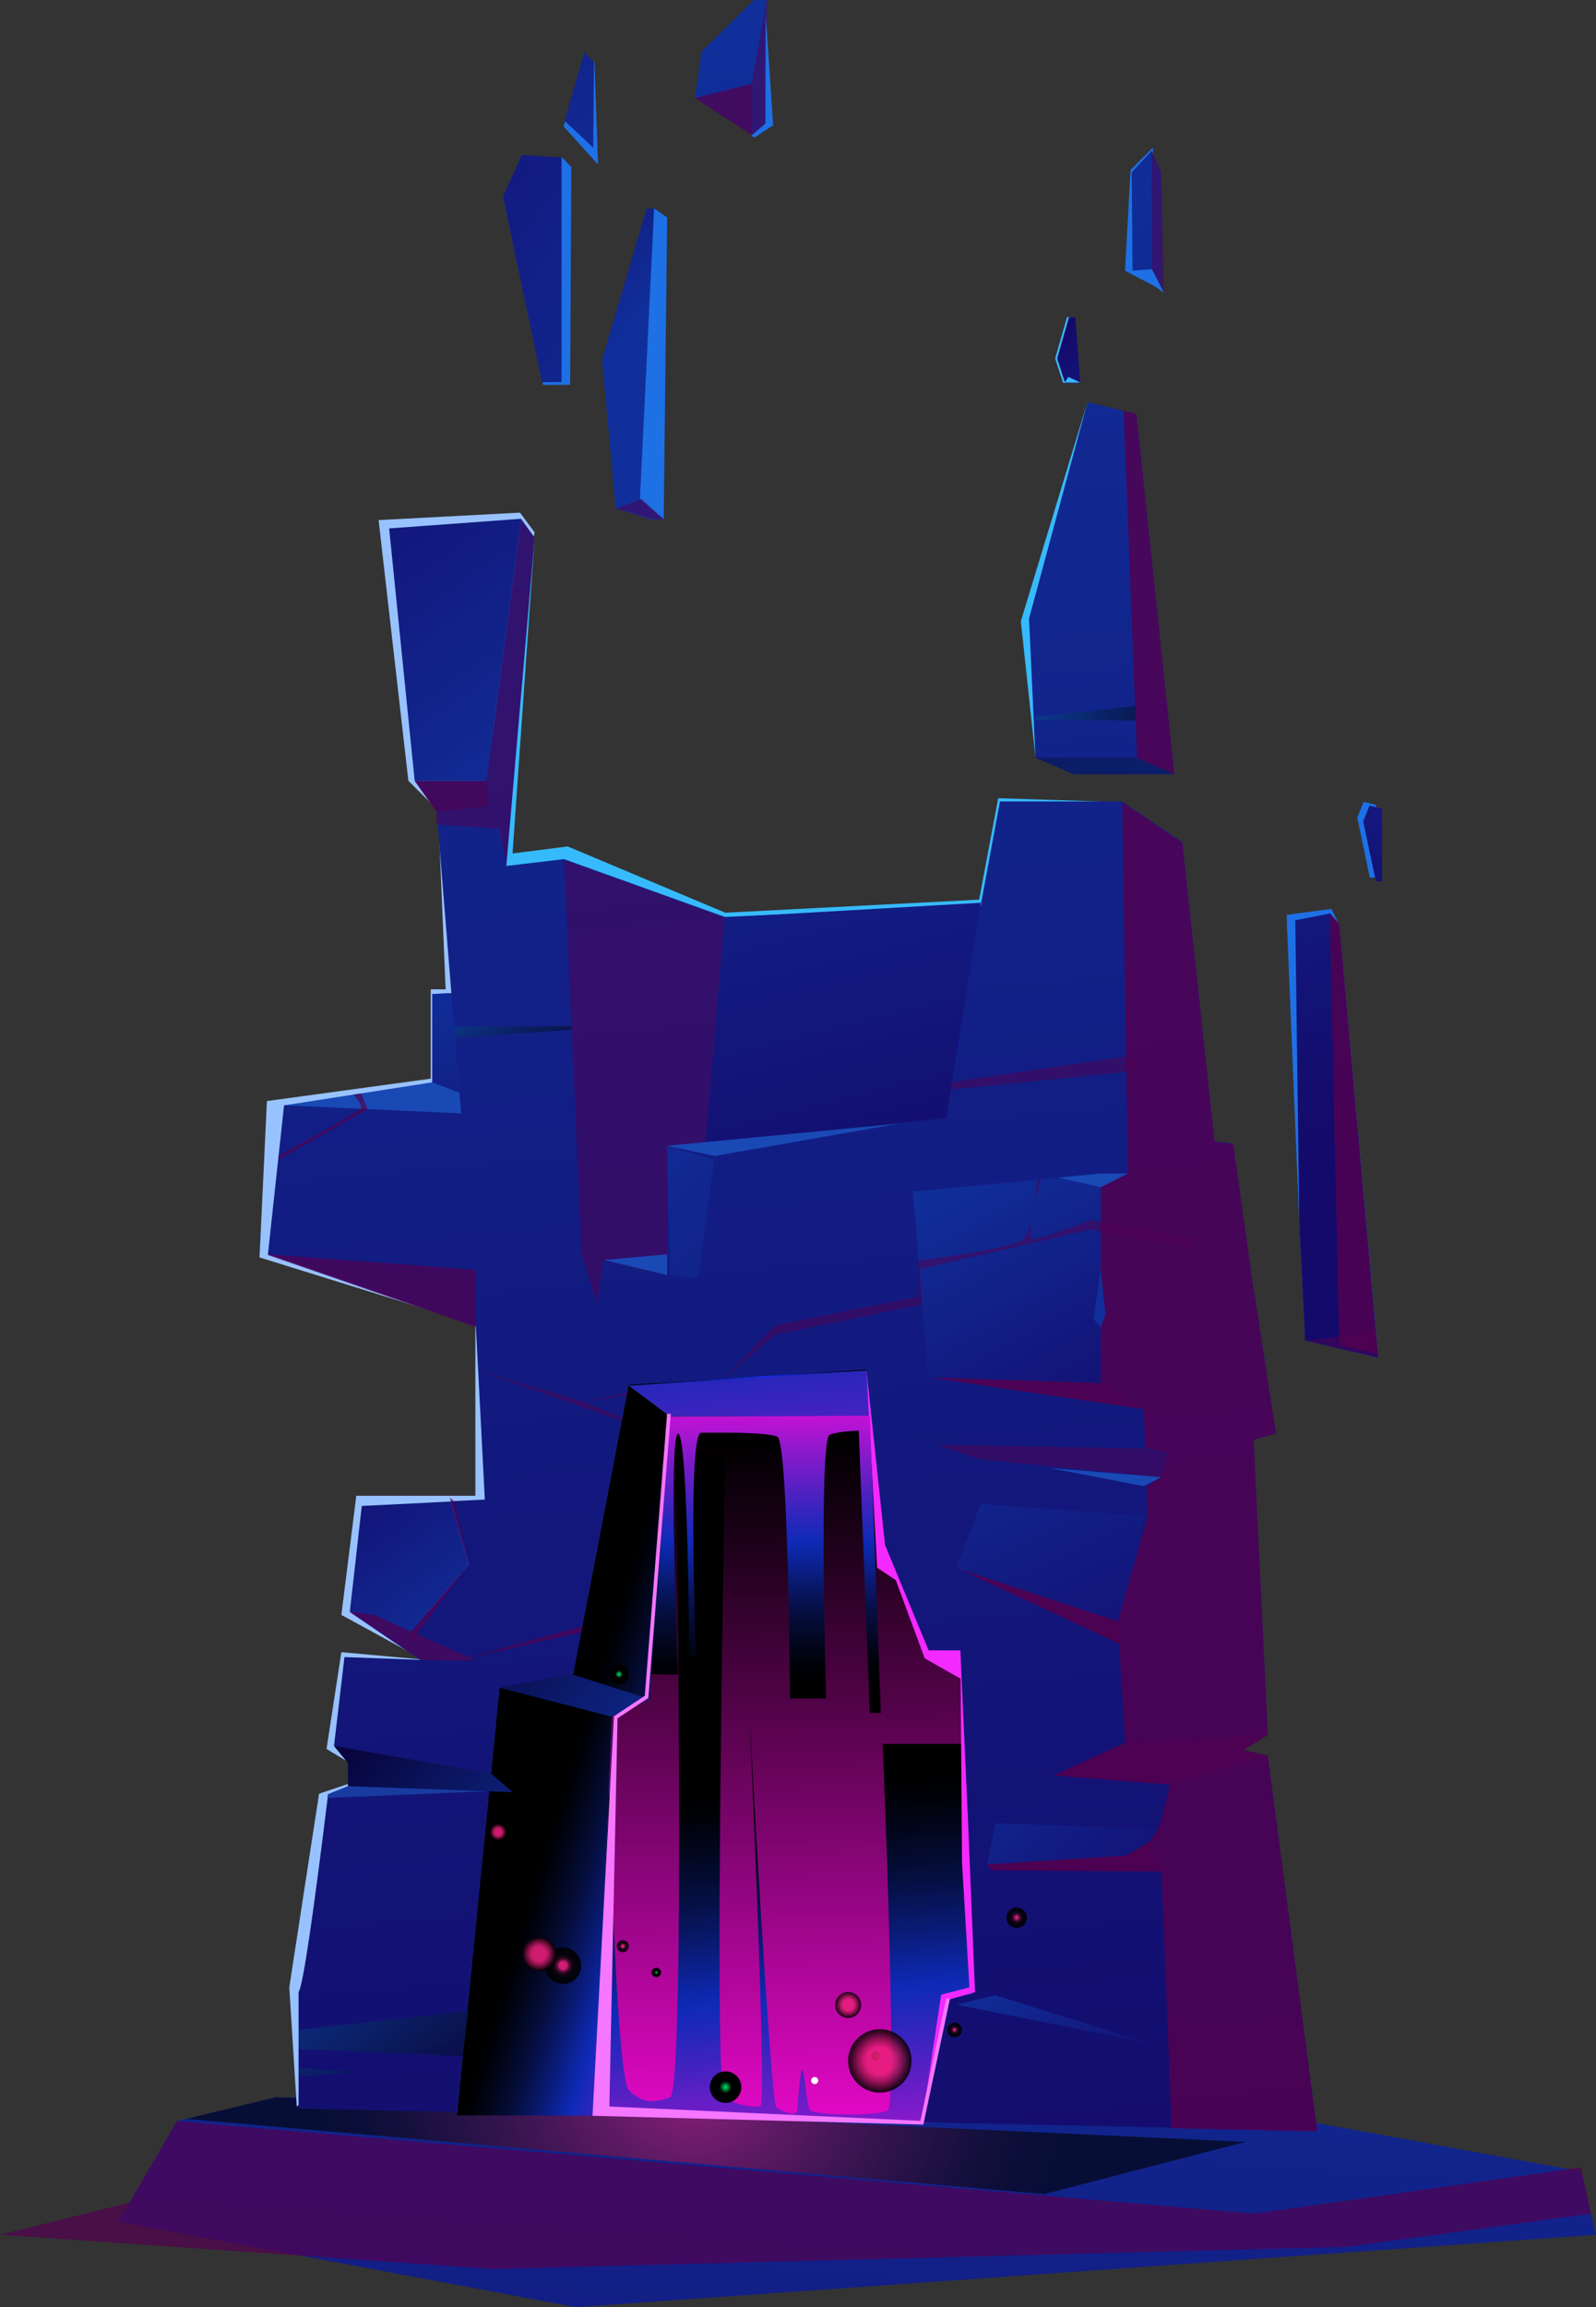 <?xml version="1.0" encoding="UTF-8"?>
<svg xmlns="http://www.w3.org/2000/svg" version="1.1" xmlns:xlink="http://www.w3.org/1999/xlink" viewBox="0 0 295.38 426.8">
  <rect x="0" y="0" width="295.38" height="426.8" fill="#333333" stroke="none"/>
  <defs>
    <style>
      .cls-1 {
        fill: url(#_Áåçûìÿííûé_ãðàäèåíò_12-20);
      }

      .cls-1, .cls-2, .cls-3, .cls-4, .cls-5, .cls-6, .cls-7, .cls-8, .cls-9, .cls-10, .cls-11, .cls-12, .cls-13, .cls-14, .cls-15, .cls-16, .cls-17, .cls-18, .cls-19, .cls-20, .cls-21, .cls-22, .cls-23, .cls-24, .cls-25, .cls-26, .cls-27, .cls-28, .cls-29, .cls-30, .cls-31, .cls-32, .cls-33, .cls-34, .cls-35, .cls-36, .cls-37, .cls-38, .cls-39, .cls-40, .cls-41, .cls-42, .cls-43, .cls-44, .cls-45, .cls-46, .cls-47, .cls-48, .cls-49, .cls-50, .cls-51, .cls-52, .cls-53, .cls-54, .cls-55, .cls-56, .cls-57, .cls-58, .cls-59, .cls-60, .cls-61, .cls-62 {
        stroke-width: 0px;
      }

      .cls-2 {
        fill: #98c2ff;
      }

      .cls-3 {
        fill: url(#_Áåçûìÿííûé_ãðàäèåíò_12-22);
      }

      .cls-4 {
        fill: url(#_Áåçûìÿííûé_ãðàäèåíò_11);
      }

      .cls-4, .cls-7, .cls-8, .cls-9, .cls-10, .cls-16, .cls-17, .cls-20, .cls-21, .cls-23, .cls-25, .cls-29, .cls-32, .cls-33, .cls-46, .cls-50, .cls-54, .cls-56, .cls-58, .cls-60, .cls-61 {
        mix-blend-mode: screen;
      }

      .cls-4, .cls-46, .cls-61, .cls-62 {
        opacity: .5;
      }

      .cls-5 {
        opacity: .82;
      }

      .cls-5, .cls-41, .cls-62 {
        fill: #530050;
        mix-blend-mode: multiply;
      }

      .cls-6 {
        fill: url(#_Áåçûìÿííûé_ãðàäèåíò_12-17);
      }

      .cls-7 {
        fill: url(#_Áåçûìÿííûé_ãðàäèåíò_107);
      }

      .cls-8 {
        fill: url(#_Áåçûìÿííûé_ãðàäèåíò_3);
        opacity: .61;
      }

      .cls-9 {
        fill: url(#_Áåçûìÿííûé_ãðàäèåíò_689);
      }

      .cls-9, .cls-23, .cls-25, .cls-32, .cls-50, .cls-54, .cls-56, .cls-58 {
        opacity: .88;
      }

      .cls-10 {
        fill: url(#_Áåçûìÿííûé_ãðàäèåíò_679);
      }

      .cls-11 {
        fill: url(#_Áåçûìÿííûé_ãðàäèåíò_12-19);
      }

      .cls-63 {
        isolation: isolate;
      }

      .cls-12 {
        fill: url(#_Áåçûìÿííûé_ãðàäèåíò_12-2);
      }

      .cls-13 {
        fill: url(#_Áåçûìÿííûé_ãðàäèåíò_39);
      }

      .cls-14 {
        fill: url(#_Áåçûìÿííûé_ãðàäèåíò_12-15);
      }

      .cls-15 {
        fill: url(#_Áåçûìÿííûé_ãðàäèåíò_86);
      }

      .cls-15, .cls-42, .cls-44 {
        mix-blend-mode: color-dodge;
      }

      .cls-16 {
        fill: url(#_Áåçûìÿííûé_ãðàäèåíò_691-3);
      }

      .cls-17 {
        fill: url(#_Áåçûìÿííûé_ãðàäèåíò_691);
      }

      .cls-18 {
        fill: #37bafc;
      }

      .cls-19 {
        fill: url(#_Áåçûìÿííûé_ãðàäèåíò_12-7);
      }

      .cls-20 {
        fill: url(#_Áåçûìÿííûé_ãðàäèåíò_679-2);
      }

      .cls-21 {
        fill: url(#_Áåçûìÿííûé_ãðàäèåíò_679-4);
      }

      .cls-22 {
        fill: url(#_Áåçûìÿííûé_ãðàäèåíò_12-4);
      }

      .cls-23 {
        fill: url(#_Áåçûìÿííûé_ãðàäèåíò_689-2);
      }

      .cls-24 {
        fill: url(#_Áåçûìÿííûé_ãðàäèåíò_674);
      }

      .cls-25 {
        fill: url(#_Áåçûìÿííûé_ãðàäèåíò_688-2);
      }

      .cls-26 {
        fill: url(#_Áåçûìÿííûé_ãðàäèåíò_12-18);
      }

      .cls-27 {
        fill: #1e70e5;
      }

      .cls-28 {
        fill: url(#_Áåçûìÿííûé_ãðàäèåíò_674-2);
      }

      .cls-29 {
        fill: url(#_Áåçûìÿííûé_ãðàäèåíò_691-2);
      }

      .cls-30 {
        fill: #f329ff;
      }

      .cls-31 {
        fill: url(#_Áåçûìÿííûé_ãðàäèåíò_12-10);
      }

      .cls-32 {
        fill: url(#_Áåçûìÿííûé_ãðàäèåíò_692-2);
      }

      .cls-33 {
        fill: url(#_Áåçûìÿííûé_ãðàäèåíò_691-4);
      }

      .cls-34 {
        fill: url(#_Áåçûìÿííûé_ãðàäèåíò_68);
      }

      .cls-35 {
        fill: url(#_Áåçûìÿííûé_ãðàäèåíò_12-5);
      }

      .cls-36 {
        fill: url(#_Áåçûìÿííûé_ãðàäèåíò_12-21);
      }

      .cls-37 {
        fill: url(#_Áåçûìÿííûé_ãðàäèåíò_12-8);
      }

      .cls-38 {
        fill: url(#_Áåçûìÿííûé_ãðàäèåíò_12-16);
      }

      .cls-39 {
        fill: url(#_Áåçûìÿííûé_ãðàäèåíò_12-3);
      }

      .cls-40 {
        fill: #183ba0;
      }

      .cls-41 {
        opacity: .7;
      }

      .cls-42 {
        fill: url(#_Áåçûìÿííûé_ãðàäèåíò_63);
      }

      .cls-43 {
        fill: url(#_Áåçûìÿííûé_ãðàäèåíò_12);
      }

      .cls-44 {
        fill: url(#_Áåçûìÿííûé_ãðàäèåíò_63-2);
      }

      .cls-45 {
        fill: url(#_Áåçûìÿííûé_ãðàäèåíò_12-14);
      }

      .cls-46 {
        fill: url(#_Áåçûìÿííûé_ãðàäèåíò_11-3);
      }

      .cls-47 {
        fill: url(#_Áåçûìÿííûé_ãðàäèåíò_711);
      }

      .cls-48 {
        fill: #1949b5;
      }

      .cls-49 {
        fill: url(#_Áåçûìÿííûé_ãðàäèåíò_12-6);
      }

      .cls-50 {
        fill: url(#_Áåçûìÿííûé_ãðàäèåíò_688);
      }

      .cls-51 {
        fill: #fff;
      }

      .cls-52 {
        fill: url(#_Áåçûìÿííûé_ãðàäèåíò_12-12);
      }

      .cls-53 {
        fill: url(#_Áåçûìÿííûé_ãðàäèåíò_12-9);
      }

      .cls-54 {
        fill: url(#_Áåçûìÿííûé_ãðàäèåíò_689-4);
      }

      .cls-55 {
        fill: url(#_Áåçûìÿííûé_ãðàäèåíò_12-11);
      }

      .cls-56 {
        fill: url(#_Áåçûìÿííûé_ãðàäèåíò_689-3);
      }

      .cls-57 {
        fill: #f576ff;
      }

      .cls-58 {
        fill: url(#_Áåçûìÿííûé_ãðàäèåíò_692);
      }

      .cls-59 {
        fill: url(#_Áåçûìÿííûé_ãðàäèåíò_12-13);
      }

      .cls-60 {
        fill: url(#_Áåçûìÿííûé_ãðàäèåíò_679-3);
      }

      .cls-61 {
        fill: url(#_Áåçûìÿííûé_ãðàäèåíò_11-2);
      }
    </style>
    <linearGradient id="_Áåçûìÿííûé_ãðàäèåíò_12" data-name="Áåçûìÿííûé ãðàäèåíò 12" x1="165.19" y1="319.14" x2="148.07" y2="563.43" gradientUnits="userSpaceOnUse">
      <stop offset="0" stop-color="#102f9a"/>
      <stop offset="1" stop-color="#140a6b"/>
    </linearGradient>
    <radialGradient id="_Áåçûìÿííûé_ãðàäèåíò_3" data-name="Áåçûìÿííûé ãðàäèåíò 3" cx="128.27" cy="382.82" fx="128.27" fy="382.82" r="69.61" gradientUnits="userSpaceOnUse">
      <stop offset="0" stop-color="#ea1f7a"/>
      <stop offset=".07" stop-color="#d01b6c"/>
      <stop offset=".26" stop-color="#91134c"/>
      <stop offset=".45" stop-color="#5d0c30"/>
      <stop offset=".62" stop-color="#35071b"/>
      <stop offset=".77" stop-color="#18030c"/>
      <stop offset=".9" stop-color="#060003"/>
      <stop offset="1" stop-color="#000"/>
    </radialGradient>
    <linearGradient id="_Áåçûìÿííûé_ãðàäèåíò_711" data-name="Áåçûìÿííûé ãðàäèåíò 711" x1="145.48" y1="407.03" x2="143.61" y2="266.32" gradientUnits="userSpaceOnUse">
      <stop offset="0" stop-color="#ff0adf"/>
      <stop offset=".03" stop-color="#f709d8"/>
      <stop offset=".52" stop-color="#730465"/>
      <stop offset=".85" stop-color="#20011c"/>
      <stop offset="1" stop-color="#000"/>
    </linearGradient>
    <linearGradient id="_Áåçûìÿííûé_ãðàäèåíò_679" data-name="Áåçûìÿííûé ãðàäèåíò 679" x1="150.68" y1="416.31" x2="143" y2="330.43" gradientUnits="userSpaceOnUse">
      <stop offset="0" stop-color="#ff0adf"/>
      <stop offset=".27" stop-color="#821aca"/>
      <stop offset=".46" stop-color="#2f25bc"/>
      <stop offset=".54" stop-color="#0f2ab7"/>
      <stop offset=".57" stop-color="#0d27aa"/>
      <stop offset=".68" stop-color="#09196e"/>
      <stop offset=".78" stop-color="#050e3e"/>
      <stop offset=".88" stop-color="#02061c"/>
      <stop offset=".95" stop-color="#000107"/>
      <stop offset="1" stop-color="#000"/>
    </linearGradient>
    <linearGradient id="_Áåçûìÿííûé_ãðàäèåíò_12-2" data-name="Áåçûìÿííûé ãðàäèåíò 12" x1="83.59" y1="180.17" x2="101.23" y2="233.08" xlink:href="#_Áåçûìÿííûé_ãðàäèåíò_12"/>
    <linearGradient id="_Áåçûìÿííûé_ãðàäèåíò_12-3" data-name="Áåçûìÿííûé ãðàäèåíò 12" x1="98.99" y1="332.66" x2="40.08" y2="249.2" xlink:href="#_Áåçûìÿííûé_ãðàäèåíò_12"/>
    <linearGradient id="_Áåçûìÿííûé_ãðàäèåíò_12-4" data-name="Áåçûìÿííûé ãðàäèåíò 12" x1="105.53" y1="146.7" x2="51.76" y2="71.31" xlink:href="#_Áåçûìÿííûé_ãðàäèåíò_12"/>
    <linearGradient id="_Áåçûìÿííûé_ãðàäèåíò_12-5" data-name="Áåçûìÿííûé ãðàäèåíò 12" x1="85.57" y1="303.58" x2="59.58" y2="268.09" xlink:href="#_Áåçûìÿííûé_ãðàäèåíò_12"/>
    <linearGradient id="_Áåçûìÿííûé_ãðàäèåíò_12-6" data-name="Áåçûìÿííûé ãðàäèåíò 12" x1="116.85" y1="11.46" x2="155.47" y2="434.82" xlink:href="#_Áåçûìÿííûé_ãðàäèåíò_12"/>
    <linearGradient id="_Áåçûìÿííûé_ãðàäèåíò_12-7" data-name="Áåçûìÿííûé ãðàäèåíò 12" x1="191.94" y1="3.92" x2="230.63" y2="428.01" xlink:href="#_Áåçûìÿííûé_ãðàäèåíò_12"/>
    <linearGradient id="_Áåçûìÿííûé_ãðàäèåíò_12-8" data-name="Áåçûìÿííûé ãðàäèåíò 12" x1="114.22" y1="63.77" x2="90.07" y2="45.53" xlink:href="#_Áåçûìÿííûé_ãðàäèåíò_12"/>
    <linearGradient id="_Áåçûìÿííûé_ãðàäèåíò_12-9" data-name="Áåçûìÿííûé ãðàäèåíò 12" x1="135.26" y1="9.09" x2="173.95" y2="433.18" xlink:href="#_Áåçûìÿííûé_ãðàäèåíò_12"/>
    <linearGradient id="_Áåçûìÿííûé_ãðàäèåíò_12-10" data-name="Áåçûìÿííûé ãðàäèåíò 12" x1="217.75" y1="84.08" x2="196.17" y2="62.88" xlink:href="#_Áåçûìÿííûé_ãðàäèåíò_12"/>
    <linearGradient id="_Áåçûìÿííûé_ãðàäèåíò_12-11" data-name="Áåçûìÿííûé ãðàäèåíò 12" x1="208.74" y1="2.39" x2="247.43" y2="426.48" xlink:href="#_Áåçûìÿííûé_ãðàäèåíò_12"/>
    <linearGradient id="_Áåçûìÿííûé_ãðàäèåíò_12-12" data-name="Áåçûìÿííûé ãðàäèåíò 12" x1="136.17" y1="111.47" x2="165.18" y2="225.84" xlink:href="#_Áåçûìÿííûé_ãðàäèåíò_12"/>
    <linearGradient id="_Áåçûìÿííûé_ãðàäèåíò_12-13" data-name="Áåçûìÿííûé ãðàäèåíò 12" x1="176.79" y1="216.52" x2="206.95" y2="270" xlink:href="#_Áåçûìÿííûé_ãðàäèåíò_12"/>
    <linearGradient id="_Áåçûìÿííûé_ãðàäèåíò_107" data-name="Áåçûìÿííûé ãðàäèåíò 107" x1="176.54" y1="191.1" x2="178.73" y2="198.87" gradientUnits="userSpaceOnUse">
      <stop offset="0" stop-color="#090afe"/>
      <stop offset=".28" stop-color="#0606a9"/>
      <stop offset=".54" stop-color="#030361"/>
      <stop offset=".75" stop-color="#01012c"/>
      <stop offset=".91" stop-color="#00000c"/>
      <stop offset="1" stop-color="#000"/>
    </linearGradient>
    <linearGradient id="_Áåçûìÿííûé_ãðàäèåíò_12-14" data-name="Áåçûìÿííûé ãðàäèåíò 12" x1="177.23" y1="248.93" x2="211.94" y2="322.9" xlink:href="#_Áåçûìÿííûé_ãðàäèåíò_12"/>
    <linearGradient id="_Áåçûìÿííûé_ãðàäèåíò_86" data-name="Áåçûìÿííûé ãðàäèåíò 86" x1="116.34" y1="257.59" x2="160.97" y2="257.59" gradientUnits="userSpaceOnUse">
      <stop offset=".03" stop-color="#000"/>
      <stop offset=".57" stop-color="#092ffe"/>
      <stop offset=".69" stop-color="#061fa9"/>
      <stop offset=".8" stop-color="#031161"/>
      <stop offset=".89" stop-color="#01082c"/>
      <stop offset=".96" stop-color="#00020c"/>
      <stop offset="1" stop-color="#000"/>
    </linearGradient>
    <radialGradient id="_Áåçûìÿííûé_ãðàäèåíò_68" data-name="Áåçûìÿííûé ãðàäèåíò 68" cx="146.14" cy="337.43" fx="146.14" fy="337.43" r="83.62" gradientUnits="userSpaceOnUse">
      <stop offset="0" stop-color="#4810a4"/>
      <stop offset=".24" stop-color="#3f2dc1"/>
      <stop offset=".56" stop-color="#354fe3"/>
      <stop offset=".82" stop-color="#3063f7"/>
      <stop offset="1" stop-color="#2e6bff"/>
    </radialGradient>
    <linearGradient id="_Áåçûìÿííûé_ãðàäèåíò_679-2" data-name="Áåçûìÿííûé ãðàäèåíò 679" x1="146.39" y1="337.83" x2="105.11" y2="325.17" xlink:href="#_Áåçûìÿííûé_ãðàäèåíò_679"/>
    <linearGradient id="_Áåçûìÿííûé_ãðàäèåíò_674" data-name="Áåçûìÿííûé ãðàäèåíò 674" x1="122.93" y1="328.36" x2="87.75" y2="296.35" gradientUnits="userSpaceOnUse">
      <stop offset="0" stop-color="#102f9a"/>
      <stop offset="1" stop-color="#07043a"/>
    </linearGradient>
    <linearGradient id="_Áåçûìÿííûé_ãðàäèåíò_679-3" data-name="Áåçûìÿííûé ãðàäèåíò 679" x1="143.72" y1="314.73" x2="132.46" y2="189.5" xlink:href="#_Áåçûìÿííûé_ãðàäèåíò_679"/>
    <linearGradient id="_Áåçûìÿííûé_ãðàäèåíò_63" data-name="Áåçûìÿííûé ãðàäèåíò 63" x1="179.8" y1="303.06" x2="190.18" y2="312.37" gradientUnits="userSpaceOnUse">
      <stop offset="0" stop-color="#092ffe"/>
      <stop offset=".28" stop-color="#061fa9"/>
      <stop offset=".54" stop-color="#031161"/>
      <stop offset=".75" stop-color="#01082c"/>
      <stop offset=".91" stop-color="#00020c"/>
      <stop offset="1" stop-color="#000"/>
    </linearGradient>
    <linearGradient id="_Áåçûìÿííûé_ãðàäèåíò_63-2" data-name="Áåçûìÿííûé ãðàäèåíò 63" x1="205.22" y1="332.62" x2="225.65" y2="350.95" xlink:href="#_Áåçûìÿííûé_ãðàäèåíò_63"/>
    <linearGradient id="_Áåçûìÿííûé_ãðàäèåíò_39" data-name="Áåçûìÿííûé ãðàäèåíò 39" x1="229.57" y1="164.66" x2="124.63" y2="68.56" gradientUnits="userSpaceOnUse">
      <stop offset="0" stop-color="#0c2171"/>
      <stop offset="1" stop-color="#051147"/>
    </linearGradient>
    <linearGradient id="_Áåçûìÿííûé_ãðàäèåíò_674-2" data-name="Áåçûìÿííûé ãðàäèåíò 674" x1="102.02" y1="351.34" x2="66.84" y2="319.33" xlink:href="#_Áåçûìÿííûé_ãðàäèåíò_674"/>
    <linearGradient id="_Áåçûìÿííûé_ãðàäèåíò_12-15" data-name="Áåçûìÿííûé ãðàäèåíò 12" x1="-49.89" y1="38.28" x2="-6.07" y2="139" gradientTransform="translate(259.72 71.94) rotate(3.59)" xlink:href="#_Áåçûìÿííûé_ãðàäèåíò_12"/>
    <linearGradient id="_Áåçûìÿííûé_ãðàäèåíò_12-16" data-name="Áåçûìÿííûé ãðàäèåíò 12" x1="228.49" y1="266.04" x2="250.69" y2="289.22" xlink:href="#_Áåçûìÿííûé_ãðàäèåíò_12"/>
    <linearGradient id="_Áåçûìÿííûé_ãðàäèåíò_12-17" data-name="Áåçûìÿííûé ãðàäèåíò 12" x1="108.53" y1="205.24" x2="187.62" y2="285.9" xlink:href="#_Áåçûìÿííûé_ãðàäèåíò_12"/>
    <linearGradient id="_Áåçûìÿííûé_ãðàäèåíò_12-18" data-name="Áåçûìÿííûé ãðàäèåíò 12" x1="170.33" y1="317.97" x2="221.25" y2="360.65" xlink:href="#_Áåçûìÿííûé_ãðàäèåíò_12"/>
    <linearGradient id="_Áåçûìÿííûé_ãðàäèåíò_679-4" data-name="Áåçûìÿííûé ãðàäèåíò 679" x1="141.79" y1="254.53" x2="141.79" y2="310.88" xlink:href="#_Áåçûìÿííûé_ãðàäèåíò_679"/>
    <radialGradient id="_Áåçûìÿííûé_ãðàäèåíò_692" data-name="Áåçûìÿííûé ãðàäèåíò 692" cx="-445.93" cy="197.12" fx="-445.93" fy="197.12" r="3.36" gradientTransform="translate(570.84 222.29) rotate(7)" gradientUnits="userSpaceOnUse">
      <stop offset="0" stop-color="#ea1f7a"/>
      <stop offset=".22" stop-color="#e91f7a"/>
      <stop offset=".24" stop-color="#c51a67"/>
      <stop offset=".28" stop-color="#9c1452"/>
      <stop offset=".32" stop-color="#770f3e"/>
      <stop offset=".36" stop-color="#560b2d"/>
      <stop offset=".41" stop-color="#3b071f"/>
      <stop offset=".46" stop-color="#250413"/>
      <stop offset=".52" stop-color="#14020a"/>
      <stop offset=".6" stop-color="#080104"/>
      <stop offset=".7" stop-color="#010000"/>
      <stop offset="1" stop-color="#000"/>
    </radialGradient>
    <radialGradient id="_Áåçûìÿííûé_ãðàäèåíò_691" data-name="Áåçûìÿííûé ãðàäèåíò 691" cx="134.28" cy="386.1" fx="134.28" fy="386.1" r="2.92" gradientUnits="userSpaceOnUse">
      <stop offset="0" stop-color="#00e768"/>
      <stop offset=".14" stop-color="#009342"/>
      <stop offset=".32" stop-color="#002a12"/>
      <stop offset=".4" stop-color="#000"/>
    </radialGradient>
    <radialGradient id="_Áåçûìÿííûé_ãðàäèåíò_692-2" data-name="Áåçûìÿííûé ãðàäèåíò 692" cx="115.27" cy="360.01" fx="115.27" fy="360.01" r="1.11" gradientTransform="matrix(1,0,0,1,0,0)" xlink:href="#_Áåçûìÿííûé_ãðàäèåíò_692"/>
    <radialGradient id="_Áåçûìÿííûé_ãðàäèåíò_691-2" data-name="Áåçûìÿííûé ãðàäèåíò 691" cx="114.56" cy="309.71" fx="114.56" fy="309.71" r="1.82" xlink:href="#_Áåçûìÿííûé_ãðàäèåíò_691"/>
    <radialGradient id="_Áåçûìÿííûé_ãðàäèåíò_691-3" data-name="Áåçûìÿííûé ãðàäèåíò 691" cx="121.47" cy="364.9" fx="121.47" fy="364.9" r=".88" xlink:href="#_Áåçûìÿííûé_ãðàäèåíò_691"/>
    <radialGradient id="_Áåçûìÿííûé_ãðàäèåíò_688" data-name="Áåçûìÿííûé ãðàäèåíò 688" cx="-363.68" cy="178.08" fx="-363.68" fy="178.08" r="1.89" gradientTransform="translate(570.84 222.29) rotate(7)" gradientUnits="userSpaceOnUse">
      <stop offset="0" stop-color="#ea1f7a"/>
      <stop offset=".13" stop-color="#e91f7a"/>
      <stop offset=".15" stop-color="#cf1b6c"/>
      <stop offset=".2" stop-color="#a41556"/>
      <stop offset=".25" stop-color="#7d1041"/>
      <stop offset=".3" stop-color="#5b0c2f"/>
      <stop offset=".36" stop-color="#3e0820"/>
      <stop offset=".43" stop-color="#270514"/>
      <stop offset=".5" stop-color="#15020b"/>
      <stop offset=".59" stop-color="#090104"/>
      <stop offset=".71" stop-color="#020001"/>
      <stop offset="1" stop-color="#000"/>
    </radialGradient>
    <radialGradient id="_Áåçûìÿííûé_ãðàäèåíò_691-4" data-name="Áåçûìÿííûé ãðàäèåíò 691" cx="-386.54" cy="206.68" fx="-386.54" fy="206.68" r=".78" gradientTransform="translate(570.84 222.29) rotate(7)" xlink:href="#_Áåçûìÿííûé_ãðàäèåíò_691"/>
    <radialGradient id="_Áåçûìÿííûé_ãðàäèåíò_689" data-name="Áåçûìÿííûé ãðàäèåíò 689" cx="-385.59" cy="207.46" fx="-385.59" fy="207.46" r="5.87" gradientTransform="translate(570.84 222.29) rotate(7)" gradientUnits="userSpaceOnUse">
      <stop offset="0" stop-color="#ea1f7a"/>
      <stop offset=".42" stop-color="#e91f7a"/>
      <stop offset=".5" stop-color="#d01b6c"/>
      <stop offset=".67" stop-color="#90134b"/>
      <stop offset=".9" stop-color="#2a0516"/>
      <stop offset="1" stop-color="#000"/>
    </radialGradient>
    <radialGradient id="_Áåçûìÿííûé_ãðàäèåíò_689-2" data-name="Áåçûìÿííûé ãðàäèåíò 689" cx="-392.66" cy="197.91" fx="-392.66" fy="197.91" r="2.39" xlink:href="#_Áåçûìÿííûé_ãðàäèåíò_689"/>
    <radialGradient id="_Áåçûìÿííûé_ãðàäèåíò_689-3" data-name="Áåçûìÿííûé ãðàäèåíò 689" cx="99.76" cy="361.46" fx="99.76" fy="361.46" r="3.17" gradientTransform="matrix(1,0,0,1,0,0)" xlink:href="#_Áåçûìÿííûé_ãðàäèåíò_689"/>
    <radialGradient id="_Áåçûìÿííûé_ãðàäèåíò_689-4" data-name="Áåçûìÿííûé ãðàäèåíò 689" cx="92.2" cy="338.91" fx="92.2" fy="338.91" r="1.53" gradientTransform="matrix(1,0,0,1,0,0)" xlink:href="#_Áåçûìÿííûé_ãðàäèåíò_689"/>
    <radialGradient id="_Áåçûìÿííûé_ãðàäèåíò_688-2" data-name="Áåçûìÿííûé ãðàäèåíò 688" cx="-372.57" cy="200.1" fx="-372.57" fy="200.1" r="1.36" xlink:href="#_Áåçûìÿííûé_ãðàäèåíò_688"/>
    <linearGradient id="_Áåçûìÿííûé_ãðàäèåíò_12-19" data-name="Áåçûìÿííûé ãðàäèåíò 12" x1="137.3" y1="74.78" x2="48.55" y2="12.01" xlink:href="#_Áåçûìÿííûé_ãðàäèåíò_12"/>
    <linearGradient id="_Áåçûìÿííûé_ãðàäèåíò_12-20" data-name="Áåçûìÿííûé ãðàäèåíò 12" x1="121.29" y1="26.67" x2="65.61" y2="-10.12" xlink:href="#_Áåçûìÿííûé_ãðàäèåíò_12"/>
    <linearGradient id="_Áåçûìÿííûé_ãðàäèåíò_12-21" data-name="Áåçûìÿííûé ãðàäèåíò 12" x1="281.03" y1="122.86" x2="243" y2="170.65" xlink:href="#_Áåçûìÿííûé_ãðàäèåíò_12"/>
    <linearGradient id="_Áåçûìÿííûé_ãðàäèåíò_11" data-name="Áåçûìÿííûé ãðàäèåíò 11" x1="88.14" y1="177.2" x2="97.32" y2="195.56" gradientUnits="userSpaceOnUse">
      <stop offset="0" stop-color="#0a86ff"/>
      <stop offset="1" stop-color="#000"/>
    </linearGradient>
    <linearGradient id="_Áåçûìÿííûé_ãðàäèåíò_11-2" data-name="Áåçûìÿííûé ãðàäèåíò 11" x1="177.94" y1="121.98" x2="212.87" y2="137.1" xlink:href="#_Áåçûìÿííûé_ãðàäèåíò_11"/>
    <linearGradient id="_Áåçûìÿííûé_ãðàäèåíò_11-3" data-name="Áåçûìÿííûé ãðàäèåíò 11" x1="43.48" y1="344.78" x2="82.36" y2="391.71" xlink:href="#_Áåçûìÿííûé_ãðàäèåíò_11"/>
    <linearGradient id="_Áåçûìÿííûé_ãðàäèåíò_12-22" data-name="Áåçûìÿííûé ãðàäèåíò 12" x1="190.67" y1="363.31" x2="200.62" y2="390.28" xlink:href="#_Áåçûìÿííûé_ãðàäèåíò_12"/>
  </defs>
  <g class="cls-63">
    <g id="Layer_1" data-name="Layer 1">
      <g>
        <g>
          <polygon class="cls-43" points="21.95 410.98 32.74 392.38 51.14 387.94 240.19 392.08 292.59 401.68 295.38 413.4 106.58 426.8 21.95 410.98"/>
          <polygon class="cls-41" points="23.99 407.45 32.74 392.38 232.14 409.5 292.59 400.94 294.45 409.5 249.25 415.63 91.14 419.73 0 413.4 23.99 407.45"/>
          <polygon class="cls-8" points="34.46 391.97 193.27 405.88 230.53 396.22 81.5 389.32 51.14 387.94 34.46 391.97"/>
        </g>
        <g>
          <polygon class="cls-2" points="54.92 389.67 53.54 367.63 59.05 331.81 67.32 329.05 67.32 327.67 60.43 323.54 63.18 305.63 78.34 307.01 63.18 298.74 65.94 276.7 87.98 276.7 87.98 243.63 96.25 284.96 75.58 375.9 54.92 389.67"/>
          <polygon class="cls-47" points="110.27 391.21 113.2 317.56 120.22 314.31 124.1 262.24 160.97 261.93 162.97 289.06 165.79 291.26 171.87 305.3 177.74 309.39 179.94 368.02 180.29 392.43 170.61 392.68 110.27 391.21"/>
          <polygon class="cls-2" points="98.95 98.49 96.25 94.83 70.07 96.21 75.58 144.43 81.09 149.94 82.47 183.01 79.72 183.01 79.72 199.54 49.4 203.68 48.03 232.61 87.98 245.01 87.98 151.32 98.95 98.49"/>
          <path class="cls-10" d="M173.18,392.64l-62.91-1.32,2.43-61.29s1.28,54.23,3.7,56.64c2.41,2.41,4.64,2.41,7.61,1.3,2.97-1.11,1.11-118.86,1.11-118.86h9.1s-2.23,117.37-.19,118.86c2.04,1.49,5.39,1.86,6.69,1.67,1.3-.19-2.04-72.8-2.04-72.8,0,0,3.9,72.24,5.01,72.99,1.11.74,3.76,2.15,3.9.19,1.13-15.64,1.3-.56,2.41.37,1.11.93,12.44,1.11,14.3,0,1.86-1.11-.93-67.79-.93-67.79h17.09v69.46l-7.29.58Z"/>
          <polygon class="cls-48" points="52.51 204.49 80 200.22 80 183.88 96.53 183.14 96.53 209.69 52.51 204.49"/>
          <polygon class="cls-12" points="91.14 204.49 80 200.22 80 183.88 94.86 183.14 91.14 204.49"/>
          <polygon class="cls-18" points="199.58 70.82 196.75 70.82 195.28 66.32 197.48 58.67 198.64 58.67 199.58 70.82"/>
          <polygon class="cls-18" points="98.94 99.56 94.86 157.88 105.07 156.58 134.23 168.84 181.21 166.42 184.74 147.66 207.96 148.41 177.5 178.68 87.99 166.98 98.94 99.56"/>
          <polygon class="cls-39" points="91.2 307.5 79.46 308.24 77.74 307.06 64.69 298.18 81.98 298.18 91.2 307.5"/>
          <polygon class="cls-41" points="91.2 307.42 79.46 308.15 77.74 306.98 64.69 298.09 81.98 298.09 91.2 307.42"/>
          <polygon class="cls-22" points="98.95 99.43 98.94 99.52 96.44 96.07 92.99 122.18 91.94 130.15 90.05 144.48 76.81 144.48 76.74 144.37 72.02 97.75 96.44 95.97 98.95 99.43"/>
          <path class="cls-35" d="M86.77,289.41l-10.62,12.39v.04l-6.96-3.13-3.66-.53-.78-.11c.3-2.66.6-5.36.92-8.09.04-.34.35-3.2.48-4.3.19-1.66.39-3.35.57-5.03.09-.69.16-1.38.25-2.07l11.74-.58,4.74-.25,3.33,11.67Z"/>
          <path class="cls-49" d="M243.76,394.2l-26.94-.6-46.19-1.01.02-.14.5-2.34,4.28-20.57,2.76-.39.19-.04,1.56-.21-.02-.23v-.14l-.02-.5-.65-18.36-.25-6.48-.14-4.02-1.08-29.8-.14-4.07h-5.77l-6.02-14.04-.99-2.3h-1.89l-1.98-27.12h-.18l-36.7-.02-7.75-5.67,7.75,5.97-3.88,52.19-7.03,3.24-1.06,26.5-.18,4.23-1.72,42.97-8.04-.16-17.4-.39h-.19l-22.91-.51-6.44-.14v-21.58c.83-.97,2.87-15.42,5.45-36.45.02-.04.02-.05.02-.09l3.75-1.49v-4.3l-2.57-3.13-.09-.11c.25-2.09.51-4.23.76-6.41.07-.62.9-7.58,1.17-9.95l13.99.51,3.51.12h6.82l-10.94-4.92-.97-.43v-.04l10.62-12.39-3.33-11.67.6-.04,5.68-.28-1.66-32.04-38.47-13.31h-.02c0-.05.02-.09.02-.14.57-5.22,1.13-10.37,1.66-15.38.46-4.11,1.31-12.06,1.31-12.06l32.77,1.49-4.32-53.43-.18-2.3-.02-.11-4-5.66h13.22l1.89-14.32,1.04-7.97,3.45-26.11,2.51,3.45-2.58,29.87-.04.48-2.62,30.33h.02l10.68-1.26,29.76,10.69,7.88-.35,39.39-1.73.09-.02,3.56-19.26h22.63l11.12,7.54,5.97,55.31,3.45.43,1.75,12.62,2.02,14.41h.04l.02.11,2.25,14.66,1.82,11.84-4.13,1.15,2.62,54.58-4.5,2.83,4.5,1.04,9.14,69.42Z"/>
          <polygon class="cls-19" points="217.34 143.22 198.8 143.22 191.67 140.18 190.95 128.19 190.87 126.84 190.1 114.2 201.31 74.39 207.95 76.01 210.32 76.59 217.34 143.22"/>
          <polygon class="cls-37" points="123.47 40.23 122.84 95.58 122.84 96.05 122.84 96.07 120.43 96.07 113.94 94.09 113.93 94.08 111.42 66.53 119.69 38.56 121.06 38.56 123.47 40.23"/>
          <polygon class="cls-53" points="141.91 0 141.91 22.84 139.5 25.04 139.08 24.77 128.6 18.13 129.86 9.53 139.5 0 141.91 0"/>
          <polygon class="cls-31" points="199.95 70.82 197.12 70.82 195.65 66.32 197.85 58.67 199.01 58.67 199.95 70.82"/>
          <polygon class="cls-27" points="214.74 53.5 208.54 50.25 208.27 50.07 208.22 50.03 209.23 31.45 213.36 27.32 213.54 31.86 214.74 53.5"/>
          <polygon class="cls-55" points="215.16 53.91 209.92 50.25 209.65 50.07 209.6 50.03 209.46 31.87 213.14 27.88 214.91 31.86 215.15 53.59 215.16 53.91"/>
          <polygon class="cls-5" points="243.77 394.29 216.82 393.7 216.82 393.6 214.99 346.22 214.99 346.21 183.63 346.01 182.7 344.89 208.54 343.23 210.63 341.96 212.84 340.61 214.66 337.6 214.66 337.6 216.5 330.34 216.45 330.13 195.03 328.46 208.28 322.38 207.12 304.05 207.12 304.05 176.94 289.92 206.87 299.96 206.88 299.9 212.45 280.5 212.24 274.97 213.9 273.77 214.67 273.22 214.93 273.03 216.19 268.95 211.96 267.87 211.68 260.67 172.11 254.82 203.72 255.85 203.72 217.08 208.75 217.08 208.24 183.76 208.21 181.84 207.7 148.35 218.81 155.9 224.78 211.22 225.56 211.31 228.24 211.64 232.01 238.67 232.06 238.67 234.31 253.34 236.13 265.18 232.01 266.33 234.63 320.91 230.12 323.74 234.63 324.79 243.76 394.19 243.77 394.29"/>
          <polygon class="cls-5" points="217.34 143.22 198.8 143.22 191.67 140.18 210.43 140.18 210.17 133.46 210.04 130.15 207.95 76.01 210.32 76.59 217.34 143.22"/>
          <polygon class="cls-62" points="141.91 0 141.91 22.84 139.5 25.04 139.08 24.77 128.6 18.13 139.08 15.51 141.91 0"/>
          <polygon class="cls-62" points="98.95 99.53 96.38 129.41 96.37 129.41 93.72 160.19 93.72 160.19 93.71 160.3 92.46 153.38 81.02 152.55 80.59 152.52 80.83 150.24 76.74 144.48 90.05 144.48 91.94 130.15 92.99 122.18 96.44 96.07 98.94 99.52 98.95 99.53"/>
          <polygon class="cls-62" points="134.15 169.73 130.49 212.27 123.47 211.95 123.47 235.94 111.68 233.13 110.48 241.29 107.65 232.17 104.4 159.04 134.15 169.73"/>
          <polygon class="cls-52" points="181.51 167 181.43 167.53 180.45 173.57 179.56 179.16 179.13 181.84 178.62 185.02 177.88 189.63 177.49 192.04 176.97 195.29 176.97 195.29 175.12 206.82 157.21 208.73 139.81 210.59 130.49 212.27 130.57 211.27 130.73 209.4 131.38 201.94 134.15 169.73 142.05 169.27 181.51 167"/>
          <polygon class="cls-27" points="123.47 40.23 122.84 95.58 122.84 96.05 122.84 96.07 118.44 92.3 121.06 38.56 123.47 40.23"/>
          <polygon class="cls-62" points="215.46 54.14 215.43 54.12 209.92 50.25 213.17 50.02 213.17 49.8 213.14 27.88 214.91 31.86 215.46 54.14"/>
          <path class="cls-41" d="M88.05,234.9v10.58l-38.48-13.31s0-.07.01-.1c0-.01,0-.03,0-.04l38.47,2.87Z"/>
          <polygon class="cls-59" points="203.72 217.08 168.94 220.44 171.77 254.8 203.72 255.85 203.72 217.08"/>
          <polygon class="cls-62" points="211.68 260.67 172.28 254.82 203.72 255.85 211.68 260.67"/>
          <path class="cls-7" d="M177.49,192.04l.06-.02c-.14.94-.34,2.09-.58,3.27l.52-3.25Z"/>
          <polygon class="cls-45" points="211.68 280.47 181.51 278.17 176.9 290.11 206.86 299.96 211.68 280.47"/>
          <polygon class="cls-15" points="124.1 261.82 116.34 256.16 160.35 253.34 160.97 261.85 124.1 261.82"/>
          <polygon class="cls-34" points="170.62 392.59 170.6 392.68 170.6 392.69 159.88 392.46 110.23 391.37 102.2 391.19 84.82 390.81 84.63 390.81 84.6 390.81 84.61 390.7 84.69 389.89 85.79 378.88 85.87 378.12 90.04 336.35 90.38 332.94 92.45 312.22 98.43 312.22 105.97 309.74 105.97 309.74 106.08 309.7 116.34 256.16 124.1 262.14 120.22 314.31 113.2 317.56 112.13 344.06 111.96 348.3 110.23 391.26 170.62 392.59"/>
          <polygon class="cls-20" points="124.1 262.14 120.22 314.31 113.2 317.56 112.13 344.06 111.96 348.3 110.23 391.26 110.23 391.37 107.31 391.36 84.89 391.32 84.6 391.32 84.63 390.81 84.64 390.7 84.69 389.89 85.79 378.88 85.87 378.12 90.04 336.35 90.38 332.94 92.45 312.22 105.97 309.74 105.97 309.74 106.08 309.7 116.34 256.16 124.1 262.14"/>
          <polygon class="cls-24" points="120.22 314.31 113.2 317.56 92.45 312.22 105.87 309.7 105.97 309.74 105.97 309.74 120.22 314.31"/>
          <polygon class="cls-60" points="160.97 262.03 124.1 262 116.34 256.34 160.35 253.52 160.97 262.03"/>
          <polygon class="cls-48" points="195.92 217.84 203.72 219.61 208.75 217.08 203.72 217.08 195.92 217.84"/>
          <polygon class="cls-62" points="214.99 346.22 183.4 345.85 182.66 344.9 208.54 343.23 212.79 340.62 214.99 346.22"/>
          <polygon class="cls-42" points="165.85 291.27 162.97 289.06 165.06 288.75 165.85 291.27"/>
          <polygon class="cls-44" points="177.78 309.38 171.87 305.3 177.63 305.3 177.78 309.38"/>
          <polygon class="cls-62" points="207.12 304.06 176.9 290.01 207.07 299.96 207.12 304.06"/>
          <polygon class="cls-62" points="122.84 96.05 120.74 95.97 113.93 94.09 113.93 94.08 118.75 92.3 122.84 96.05"/>
          <polygon class="cls-62" points="139.08 15.51 139.08 25.04 128.6 18.13 139.08 15.51"/>
          <polygon class="cls-27" points="215.46 54.17 209.48 50.08 209.65 50.07 213.17 49.8 215.15 53.59 215.43 54.12 215.46 54.17"/>
          <polygon class="cls-13" points="217.34 143.22 198.8 143.22 191.67 140.18 210.43 140.18 217.34 143.22"/>
          <polygon class="cls-62" points="90.46 149.09 80.83 150.24 80.83 150.24 76.74 144.48 90.05 144.48 90.46 149.09"/>
          <polygon class="cls-48" points="123.47 211.95 132.27 213.84 166.39 207.85 123.47 211.95"/>
          <polygon class="cls-48" points="211.68 274.92 194.29 271.57 214.93 273.24 211.68 274.92"/>
          <polygon class="cls-30" points="180.46 368.53 180.3 368.57 179.93 368.68 178.37 369.12 176.62 369.61 175.43 369.95 170.63 392.59 170.61 392.68 170.63 392.59 170.65 392.45 174.18 369 179.41 367.64 178.35 349.65 178.05 344.7 178 338.57 177.78 310.54 171.14 306.77 165.79 292.31 162.34 290.01 160.81 261.85 160.58 257.6 160.35 253.34 163.8 285.81 163.89 286.03 165.02 288.75 165.19 289.16 171.87 305.3 177.74 305.3 179.21 337.99 179.27 339.46 179.66 349.08 180.33 365.5 180.46 368.48 180.46 368.53"/>
          <polygon class="cls-18" points="201.29 74.31 188.93 114.93 191.64 140.15 190.45 114.43 201.29 74.31"/>
          <polygon class="cls-18" points="199.93 70.75 197.73 69.74 197.06 70.75 199.93 70.75"/>
          <polygon class="cls-27" points="139.06 25.09 141.66 22.86 141.71 2.52 143.09 23.19 139.61 25.46 139.06 25.09"/>
          <polygon class="cls-40" points="60.64 332.6 90.54 331.33 64.4 330.41 60.69 331.89 60.64 332.6"/>
          <polygon class="cls-28" points="61.8 322.98 90.87 328.04 94.86 331.52 64.4 330.41 64.4 326.14 61.8 322.98"/>
          <g>
            <polygon class="cls-27" points="255.09 251.18 241.53 247.98 241.29 242.98 240.5 227.02 238.16 170.61 238.16 169.23 246.39 168.13 247.87 171.07 255.11 251.18 255.09 251.18"/>
            <polygon class="cls-14" points="240.48 226.78 239.73 170.24 239.74 170.24 246.22 168.97 247.86 171.17 255.09 251.18 241.53 247.98 241.29 242.98 240.5 227.02 240.51 228.13 240.5 228.13 240.49 226.79 240.48 226.78"/>
            <polygon class="cls-62" points="241.56 248.02 254.66 246.34 255.14 251.11 241.56 248.02"/>
          </g>
          <polygon class="cls-38" points="203.72 234.83 202.39 244.05 203.72 245.48 204.61 243.12 203.72 234.83"/>
          <polygon class="cls-6" points="132.19 214.52 129.27 236.47 124.01 235.88 123.46 211.92 132.19 214.52"/>
          <polygon class="cls-62" points="230.06 323.72 234.7 324.84 216.5 330.04 194.96 328.36 208.33 322.42 234.7 320.94 230.06 323.72"/>
          <polygon class="cls-48" points="111.76 233.09 123.47 232.03 123.46 235.88 111.76 233.09"/>
          <polygon class="cls-26" points="182.7 344.89 184.19 337.28 214.27 338.24 212.79 340.62 208.51 343.22 182.7 344.89"/>
          <path class="cls-21" d="M124.01,262.06l-3.45,47.64,4.94.09s-1.86-44.57,0-44.57,2.04,41.23,2.04,41.23h1.3s-1.67-41.41.93-41.41,12.07-.19,14.11.74c2.04.93,2.32,48.42,2.32,48.42h6.69s-1.39-48.04.66-48.79c2.04-.74,5.39-.74,5.39-.74l2.04,52.19h2.04l-2.04-54.97-36.96.19Z"/>
          <path class="cls-58" d="M107.54,364.05c-.23,1.84-1.9,3.15-3.75,2.93-1.84-.23-3.15-1.9-2.93-3.75.23-1.84,1.9-3.15,3.75-2.93,1.84.23,3.15,1.9,2.93,3.75Z"/>
          <path class="cls-51" d="M151.43,384.96c-.04.36-.37.62-.73.57-.36-.04-.62-.37-.57-.73.04-.36.37-.62.73-.57.36.04.62.37.57.73Z"/>
          <path class="cls-17" d="M137.18,386.45c-.2,1.6-1.65,2.74-3.25,2.54-1.6-.2-2.74-1.65-2.54-3.25.2-1.6,1.65-2.74,3.25-2.54,1.6.2,2.74,1.65,2.54,3.25Z"/>
          <path class="cls-32" d="M116.37,360.15c-.07.61-.63,1.04-1.24.97-.61-.07-1.04-.63-.97-1.24.07-.61.63-1.04,1.24-.97.61.07,1.04.63.97,1.24Z"/>
          <path class="cls-29" d="M116.37,309.93c-.12,1-1.03,1.7-2.03,1.58-1-.12-1.7-1.03-1.58-2.02s1.03-1.7,2.02-1.58c1,.12,1.7,1.03,1.58,2.02Z"/>
          <path class="cls-16" d="M122.34,365c-.06.48-.5.82-.98.76-.48-.06-.82-.5-.76-.98.06-.48.5-.82.98-.76.48.06.82.5.76.98Z"/>
          <path class="cls-50" d="M190.04,354.98c-.13,1.03-1.07,1.77-2.1,1.64-1.03-.13-1.77-1.07-1.64-2.1.13-1.03,1.07-1.77,2.1-1.64,1.03.13,1.77,1.07,1.64,2.1Z"/>
          <path class="cls-33" d="M162.76,380.45c-.05.43-.44.73-.87.68-.43-.05-.73-.44-.68-.87.05-.43.44-.73.87-.68.43.05.73.44.68.87Z"/>
          <path class="cls-9" d="M168.66,381.96c-.39,3.22-3.32,5.5-6.54,5.11-3.22-.39-5.5-3.32-5.11-6.54.39-3.22,3.32-5.5,6.54-5.11,3.22.39,5.5,3.32,5.11,6.54Z"/>
          <path class="cls-23" d="M159.35,371.2c-.16,1.31-1.35,2.24-2.67,2.08s-2.24-1.35-2.08-2.67c.16-1.31,1.35-2.24,2.67-2.08s2.24,1.35,2.08,2.67Z"/>
          <path class="cls-56" d="M102.91,361.85c-.21,1.74-1.79,2.97-3.53,2.76-1.74-.21-2.97-1.79-2.76-3.53.21-1.74,1.8-2.97,3.53-2.76,1.74.21,2.97,1.8,2.76,3.53Z"/>
          <path class="cls-54" d="M93.71,339.1c-.1.84-.86,1.43-1.7,1.33-.84-.1-1.43-.86-1.33-1.7.1-.84.86-1.43,1.7-1.33.84.1,1.43.86,1.33,1.7Z"/>
          <path class="cls-25" d="M178.02,375.69c-.09.75-.77,1.28-1.52,1.19-.75-.09-1.28-.77-1.19-1.52.09-.75.77-1.28,1.52-1.19.75.09,1.28.77,1.19,1.52Z"/>
          <polygon class="cls-27" points="104.05 29.13 93.09 36.35 100.52 71.21 105.52 71.18 105.74 30.92 104.05 29.13"/>
          <polygon class="cls-11" points="96.56 28.69 93.09 36.35 100.32 70.69 103.93 70.69 103.93 29.12 96.56 28.69"/>
          <polygon class="cls-27" points="108.21 11.02 104.29 23.38 110.68 30.43 110.02 11.48 108.21 11.02"/>
          <polygon class="cls-27" points="252.36 148.33 251.19 151.25 253.52 162.34 254.69 162.34 254.69 148.91 252.36 148.33"/>
          <polygon class="cls-1" points="108.12 9.69 104.5 22.35 109.8 27.34 109.92 11.5 108.12 9.69"/>
          <polygon class="cls-36" points="253.46 149.02 252.3 151.94 254.63 163.03 255.8 163.03 255.8 149.6 253.46 149.02"/>
          <polygon class="cls-4" points="84.2 192.02 105.79 190.47 105.79 189.82 84.03 189.82 84.2 192.02"/>
          <polygon class="cls-62" points="207.96 198.34 175.96 201.55 175.92 200.18 208.42 195.42 211.65 196.99 207.96 198.34"/>
          <polygon class="cls-61" points="210.14 133.26 191.67 133.26 191.67 132.55 210.14 130.58 210.14 133.26"/>
          <polygon class="cls-46" points="55.3 375.51 86.87 371.99 85.64 380.35 55.3 379.07 55.3 382.52 65.9 383.33 55.26 384.16 55.3 375.51"/>
          <polygon class="cls-62" points="211.65 267.94 173.41 267.27 181.29 269.95 215 273.31 216.18 269.11 211.65 267.94"/>
          <polygon class="cls-57" points="170.89 393.03 170.6 393.02 109.66 391.39 113.62 317.48 119.34 313.7 123.46 261.51 124.15 261.57 120 314.09 114.29 317.87 112.78 389.67 170.34 392.33 175.13 369.63 175.81 369.77 170.89 393.03"/>
          <path class="cls-62" d="M221.31,230.99l-19.47-3.54-31.72,7.38.53,6.46-27.24,5.63-9.26,7.9,9.26-9.67,26.56-5.31v-6.65s17.7-2.21,19.47-3.98c1.77-1.77,2.53-10.87,2.53-10.87l.71-.2s-3.25,11.07-1.48,11.07,10.62-3.54,10.62-3.54l19.47,3.54v1.77Z"/>
          <polygon class="cls-62" points="115.09 262.85 88.48 253.52 108.01 259.31 116.34 257.59 115.96 258.18 108.01 259.31 115.17 262.29 115.09 262.85"/>
          <polygon class="cls-3" points="177.05 370.85 212.46 377.93 184.14 369.08 177.05 370.85"/>
          <path class="cls-41" d="M51.55,213.84s14.55-8.01,15.14-8.71c.6-.7-1.26-2.64-1.26-2.64l1.38-.21,1.23,2.92-16.5,9.34v-.69Z"/>
          <polygon class="cls-41" points="85 307.11 107.78 300.83 107.56 301.94 85 307.11"/>
          <polygon class="cls-41" points="86.77 289.41 77.12 302.26 76.14 303.57 76.14 301.8 86.77 289.41"/>
          <polygon class="cls-41" points="84.06 277.73 86.77 289.41 83.44 277.74 83.23 277.02 84.04 277.71 84.06 277.73"/>
          <polygon class="cls-5" points="246.1 169.03 247.87 248.69 254.95 250.46 247.87 170.8 246.1 169.03"/>
        </g>
      </g>
    </g>
  </g>
</svg>